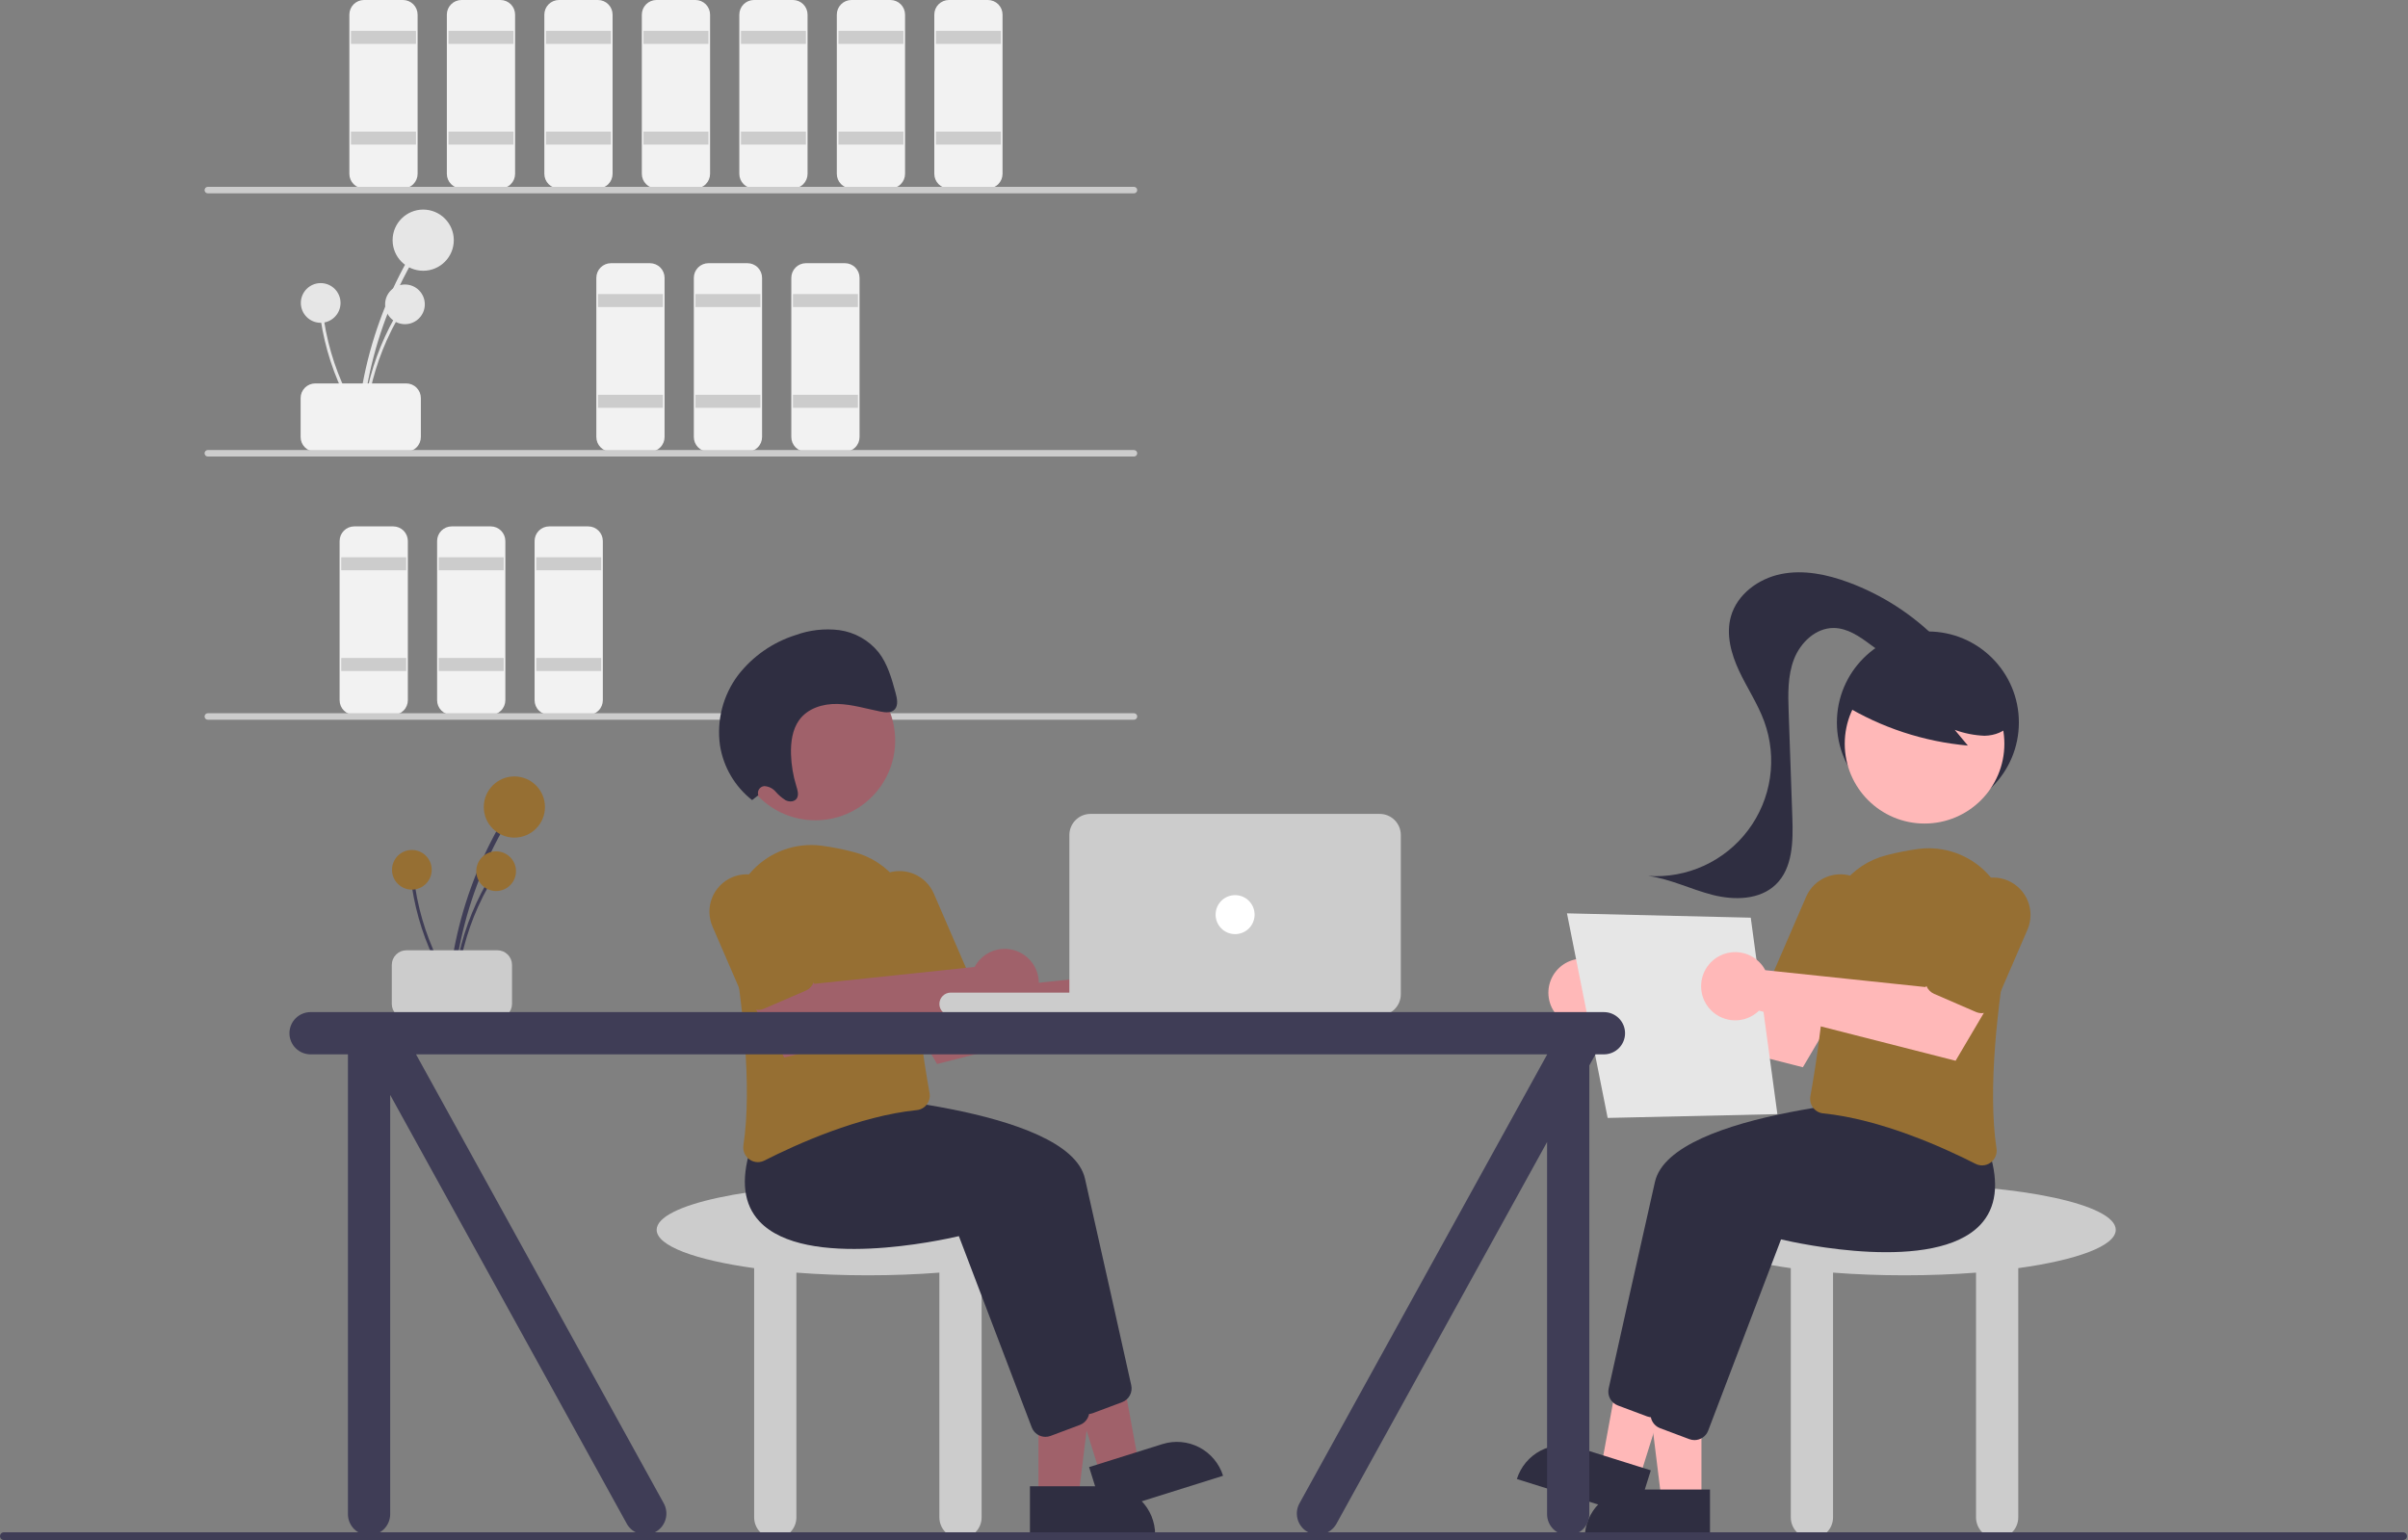 <svg width="741" height="474" viewBox="0 0 741 474" fill="none" xmlns="http://www.w3.org/2000/svg">
<rect x="0" y="0" width="741" height="474" fill="#808080" stroke="none"/>
<g id="undraw_work_time_re_hdyv 1" clip-path="url(#clip0_0_3)">
<path id="Vector" d="M111.511 129.423C112.746 116.117 116.159 103.105 121.611 90.906C123.131 87.511 124.804 84.19 126.629 80.945C126.721 80.775 126.743 80.576 126.691 80.391C126.639 80.205 126.517 80.047 126.35 79.95C126.184 79.852 125.986 79.823 125.799 79.869C125.611 79.915 125.449 80.031 125.346 80.195C118.707 92.016 114.055 104.847 111.578 118.177C110.889 121.899 110.371 125.648 110.024 129.423C109.936 130.375 111.423 130.369 111.511 129.423Z" fill="#E6E6E6"/>
<path id="Vector_2" d="M130.23 83.329C135.429 83.329 139.644 79.114 139.644 73.914C139.644 68.715 135.429 64.5 130.23 64.5C125.03 64.5 120.815 68.715 120.815 73.914C120.815 79.114 125.03 83.329 130.23 83.329Z" fill="#E6E6E6"/>
<path id="Vector_3" d="M112.474 129.673C113.275 121.041 115.489 112.599 119.027 104.685C120.013 102.482 121.098 100.328 122.282 98.223C122.341 98.113 122.356 97.984 122.322 97.864C122.288 97.743 122.209 97.64 122.101 97.577C121.993 97.514 121.865 97.495 121.743 97.525C121.621 97.555 121.516 97.63 121.449 97.736C117.142 105.405 114.125 113.73 112.518 122.377C112.071 124.792 111.735 127.224 111.51 129.673C111.452 130.291 112.417 130.287 112.474 129.673Z" fill="#E6E6E6"/>
<path id="Vector_4" d="M124.618 99.769C127.991 99.769 130.725 97.035 130.725 93.662C130.725 90.289 127.991 87.554 124.618 87.554C121.245 87.554 118.51 90.289 118.51 93.662C118.51 97.035 121.245 99.769 124.618 99.769Z" fill="#E6E6E6"/>
<path id="Vector_5" d="M111.257 129.096C106.58 121.797 103.133 113.78 101.054 105.363C100.477 103.02 100.008 100.655 99.647 98.266C99.626 98.143 99.558 98.032 99.457 97.958C99.356 97.884 99.231 97.852 99.107 97.868C98.983 97.885 98.87 97.949 98.793 98.047C98.715 98.145 98.678 98.27 98.691 98.394C100.011 107.09 102.752 115.51 106.804 123.317C107.937 125.496 109.168 127.62 110.496 129.689C110.831 130.212 111.589 129.615 111.257 129.096Z" fill="#E6E6E6"/>
<path id="Vector_6" d="M98.683 99.341C102.056 99.341 104.791 96.606 104.791 93.233C104.791 89.86 102.056 87.126 98.683 87.126C95.31 87.126 92.576 89.86 92.576 93.233C92.576 96.606 95.31 99.341 98.683 99.341Z" fill="#E6E6E6"/>
<path id="Vector_7" d="M92.507 134.5V122.5C92.508 121.307 92.983 120.163 93.826 119.319C94.67 118.476 95.814 118.001 97.007 118H125.007C126.2 118.001 127.344 118.476 128.187 119.319C129.031 120.163 129.506 121.307 129.507 122.5V134.5C129.506 135.693 129.031 136.837 128.187 137.68C127.344 138.524 126.2 138.999 125.007 139H97.007C95.814 138.999 94.67 138.524 93.826 137.68C92.983 136.837 92.508 135.693 92.507 134.5Z" fill="#F2F2F2"/>
<path id="Vector_8" d="M124.007 58H112.007C110.814 57.999 109.67 57.524 108.826 56.681C107.983 55.837 107.508 54.693 107.507 53.5V4.5C107.508 3.307 107.983 2.163 108.826 1.319C109.67 0.476 110.814 0.001 112.007 0H124.007C125.2 0.001 126.344 0.476 127.187 1.319C128.031 2.163 128.506 3.307 128.507 4.5V53.5C128.506 54.693 128.031 55.837 127.187 56.681C126.344 57.524 125.2 57.999 124.007 58Z" fill="#F2F2F2"/>
<path id="Vector_9" d="M128.007 9.5H108.007V13.5H128.007V9.5Z" fill="#CCCCCC"/>
<path id="Vector_10" d="M128.007 40.5H108.007V44.5H128.007V40.5Z" fill="#CCCCCC"/>
<path id="Vector_11" d="M154.007 58H142.007C140.814 57.999 139.67 57.524 138.826 56.681C137.983 55.837 137.508 54.693 137.507 53.5V4.5C137.508 3.307 137.983 2.163 138.826 1.319C139.67 0.476 140.814 0.001 142.007 0H154.007C155.2 0.001 156.344 0.476 157.187 1.319C158.031 2.163 158.506 3.307 158.507 4.5V53.5C158.506 54.693 158.031 55.837 157.187 56.681C156.344 57.524 155.2 57.999 154.007 58Z" fill="#F2F2F2"/>
<path id="Vector_12" d="M158.007 9.5H138.007V13.5H158.007V9.5Z" fill="#CCCCCC"/>
<path id="Vector_13" d="M158.007 40.5H138.007V44.5H158.007V40.5Z" fill="#CCCCCC"/>
<path id="Vector_14" d="M184.007 58H172.007C170.814 57.999 169.67 57.524 168.826 56.681C167.983 55.837 167.508 54.693 167.507 53.5V4.5C167.508 3.307 167.983 2.163 168.826 1.319C169.67 0.476 170.814 0.001 172.007 0H184.007C185.2 0.001 186.344 0.476 187.187 1.319C188.031 2.163 188.506 3.307 188.507 4.5V53.5C188.506 54.693 188.031 55.837 187.187 56.681C186.344 57.524 185.2 57.999 184.007 58Z" fill="#F2F2F2"/>
<path id="Vector_15" d="M188.007 9.5H168.007V13.5H188.007V9.5Z" fill="#CCCCCC"/>
<path id="Vector_16" d="M188.007 40.5H168.007V44.5H188.007V40.5Z" fill="#CCCCCC"/>
<path id="Vector_17" d="M200.007 139H188.007C186.814 138.999 185.67 138.524 184.826 137.68C183.983 136.837 183.508 135.693 183.507 134.5V85.5C183.508 84.307 183.983 83.163 184.826 82.32C185.67 81.476 186.814 81.001 188.007 81H200.007C201.2 81.001 202.344 81.476 203.187 82.32C204.031 83.163 204.506 84.307 204.507 85.5V134.5C204.506 135.693 204.031 136.837 203.187 137.68C202.344 138.524 201.2 138.999 200.007 139Z" fill="#F2F2F2"/>
<path id="Vector_18" d="M204.007 90.5H184.007V94.5H204.007V90.5Z" fill="#CCCCCC"/>
<path id="Vector_19" d="M204.007 121.5H184.007V125.5H204.007V121.5Z" fill="#CCCCCC"/>
<path id="Vector_20" d="M230.007 139H218.007C216.814 138.999 215.67 138.524 214.826 137.68C213.983 136.837 213.508 135.693 213.507 134.5V85.5C213.508 84.307 213.983 83.163 214.826 82.32C215.67 81.476 216.814 81.001 218.007 81H230.007C231.2 81.001 232.344 81.476 233.187 82.32C234.031 83.163 234.506 84.307 234.507 85.5V134.5C234.506 135.693 234.031 136.837 233.187 137.68C232.344 138.524 231.2 138.999 230.007 139Z" fill="#F2F2F2"/>
<path id="Vector_21" d="M234.007 90.5H214.007V94.5H234.007V90.5Z" fill="#CCCCCC"/>
<path id="Vector_22" d="M234.007 121.5H214.007V125.5H234.007V121.5Z" fill="#CCCCCC"/>
<path id="Vector_23" d="M260.007 139H248.007C246.814 138.999 245.67 138.524 244.826 137.68C243.983 136.837 243.508 135.693 243.507 134.5V85.5C243.508 84.307 243.983 83.163 244.826 82.32C245.67 81.476 246.814 81.001 248.007 81H260.007C261.2 81.001 262.344 81.476 263.187 82.32C264.031 83.163 264.506 84.307 264.507 85.5V134.5C264.506 135.693 264.031 136.837 263.187 137.68C262.344 138.524 261.2 138.999 260.007 139Z" fill="#F2F2F2"/>
<path id="Vector_24" d="M264.007 90.5H244.007V94.5H264.007V90.5Z" fill="#CCCCCC"/>
<path id="Vector_25" d="M264.007 121.5H244.007V125.5H264.007V121.5Z" fill="#CCCCCC"/>
<path id="Vector_26" d="M121.007 220H109.007C107.814 219.999 106.67 219.524 105.826 218.68C104.983 217.837 104.508 216.693 104.507 215.5V166.5C104.508 165.307 104.983 164.163 105.826 163.319C106.67 162.476 107.814 162.001 109.007 162H121.007C122.2 162.001 123.344 162.476 124.187 163.319C125.031 164.163 125.506 165.307 125.507 166.5V215.5C125.506 216.693 125.031 217.837 124.187 218.68C123.344 219.524 122.2 219.999 121.007 220Z" fill="#F2F2F2"/>
<path id="Vector_27" d="M125.007 171.5H105.007V175.5H125.007V171.5Z" fill="#CCCCCC"/>
<path id="Vector_28" d="M125.007 202.5H105.007V206.5H125.007V202.5Z" fill="#CCCCCC"/>
<path id="Vector_29" d="M151.007 220H139.007C137.814 219.999 136.67 219.524 135.826 218.68C134.983 217.837 134.508 216.693 134.507 215.5V166.5C134.508 165.307 134.983 164.163 135.826 163.319C136.67 162.476 137.814 162.001 139.007 162H151.007C152.2 162.001 153.344 162.476 154.187 163.319C155.031 164.163 155.506 165.307 155.507 166.5V215.5C155.506 216.693 155.031 217.837 154.187 218.68C153.344 219.524 152.2 219.999 151.007 220Z" fill="#F2F2F2"/>
<path id="Vector_30" d="M155.007 171.5H135.007V175.5H155.007V171.5Z" fill="#CCCCCC"/>
<path id="Vector_31" d="M155.007 202.5H135.007V206.5H155.007V202.5Z" fill="#CCCCCC"/>
<path id="Vector_32" d="M181.007 220H169.007C167.814 219.999 166.67 219.524 165.826 218.68C164.983 217.837 164.508 216.693 164.507 215.5V166.5C164.508 165.307 164.983 164.163 165.826 163.319C166.67 162.476 167.814 162.001 169.007 162H181.007C182.2 162.001 183.344 162.476 184.187 163.319C185.031 164.163 185.506 165.307 185.507 166.5V215.5C185.506 216.693 185.031 217.837 184.187 218.68C183.344 219.524 182.2 219.999 181.007 220Z" fill="#F2F2F2"/>
<path id="Vector_33" d="M185.007 171.5H165.007V175.5H185.007V171.5Z" fill="#CCCCCC"/>
<path id="Vector_34" d="M185.007 202.5H165.007V206.5H185.007V202.5Z" fill="#CCCCCC"/>
<path id="Vector_35" d="M214.007 58H202.007C200.814 57.999 199.67 57.524 198.826 56.681C197.983 55.837 197.508 54.693 197.507 53.5V4.5C197.508 3.307 197.983 2.163 198.826 1.319C199.67 0.476 200.814 0.001 202.007 0H214.007C215.2 0.001 216.344 0.476 217.187 1.319C218.031 2.163 218.506 3.307 218.507 4.5V53.5C218.506 54.693 218.031 55.837 217.187 56.681C216.344 57.524 215.2 57.999 214.007 58Z" fill="#F2F2F2"/>
<path id="Vector_36" d="M218.007 9.5H198.007V13.5H218.007V9.5Z" fill="#CCCCCC"/>
<path id="Vector_37" d="M218.007 40.5H198.007V44.5H218.007V40.5Z" fill="#CCCCCC"/>
<path id="Vector_38" d="M244.007 58H232.007C230.814 57.999 229.67 57.524 228.826 56.681C227.983 55.837 227.508 54.693 227.507 53.5V4.5C227.508 3.307 227.983 2.163 228.826 1.319C229.67 0.476 230.814 0.001 232.007 0H244.007C245.2 0.001 246.344 0.476 247.187 1.319C248.031 2.163 248.506 3.307 248.507 4.5V53.5C248.506 54.693 248.031 55.837 247.187 56.681C246.344 57.524 245.2 57.999 244.007 58Z" fill="#F2F2F2"/>
<path id="Vector_39" d="M248.007 9.5H228.007V13.5H248.007V9.5Z" fill="#CCCCCC"/>
<path id="Vector_40" d="M248.007 40.5H228.007V44.5H248.007V40.5Z" fill="#CCCCCC"/>
<path id="Vector_41" d="M274.007 58H262.007C260.814 57.999 259.67 57.524 258.826 56.681C257.983 55.837 257.508 54.693 257.507 53.5V4.5C257.508 3.307 257.983 2.163 258.826 1.319C259.67 0.476 260.814 0.001 262.007 0H274.007C275.2 0.001 276.344 0.476 277.187 1.319C278.031 2.163 278.506 3.307 278.507 4.5V53.5C278.506 54.693 278.031 55.837 277.187 56.681C276.344 57.524 275.2 57.999 274.007 58Z" fill="#F2F2F2"/>
<path id="Vector_42" d="M278.007 9.5H258.007V13.5H278.007V9.5Z" fill="#CCCCCC"/>
<path id="Vector_43" d="M278.007 40.5H258.007V44.5H278.007V40.5Z" fill="#CCCCCC"/>
<path id="Vector_44" d="M304.007 58H292.007C290.814 57.999 289.67 57.524 288.826 56.681C287.983 55.837 287.508 54.693 287.507 53.5V4.5C287.508 3.307 287.983 2.163 288.826 1.319C289.67 0.476 290.814 0.001 292.007 0H304.007C305.2 0.001 306.344 0.476 307.187 1.319C308.031 2.163 308.506 3.307 308.507 4.5V53.5C308.506 54.693 308.031 55.837 307.187 56.681C306.344 57.524 305.2 57.999 304.007 58Z" fill="#F2F2F2"/>
<path id="Vector_45" d="M308.007 9.5H288.007V13.5H308.007V9.5Z" fill="#CCCCCC"/>
<path id="Vector_46" d="M308.007 40.5H288.007V44.5H308.007V40.5Z" fill="#CCCCCC"/>
<path id="Vector_47" d="M348.948 59.5H63.948C63.683 59.5 63.428 59.395 63.241 59.207C63.053 59.02 62.948 58.765 62.948 58.5C62.948 58.235 63.053 57.98 63.241 57.793C63.428 57.605 63.683 57.5 63.948 57.5H348.948C349.213 57.5 349.467 57.605 349.655 57.793C349.843 57.98 349.948 58.235 349.948 58.5C349.948 58.765 349.843 59.02 349.655 59.207C349.467 59.395 349.213 59.5 348.948 59.5Z" fill="#CCCCCC"/>
<path id="Vector_48" d="M348.948 140.5H63.948C63.683 140.5 63.428 140.395 63.241 140.207C63.053 140.02 62.948 139.765 62.948 139.5C62.948 139.235 63.053 138.98 63.241 138.793C63.428 138.605 63.683 138.5 63.948 138.5H348.948C349.213 138.5 349.467 138.605 349.655 138.793C349.843 138.98 349.948 139.235 349.948 139.5C349.948 139.765 349.843 140.02 349.655 140.207C349.467 140.395 349.213 140.5 348.948 140.5Z" fill="#CCCCCC"/>
<path id="Vector_49" d="M348.948 221.5H63.948C63.683 221.5 63.428 221.395 63.241 221.207C63.053 221.02 62.948 220.765 62.948 220.5C62.948 220.235 63.053 219.98 63.241 219.793C63.428 219.605 63.683 219.5 63.948 219.5H348.948C349.213 219.5 349.467 219.605 349.655 219.793C349.843 219.98 349.948 220.235 349.948 220.5C349.948 220.765 349.843 221.02 349.655 221.207C349.467 221.395 349.213 221.5 348.948 221.5Z" fill="#CCCCCC"/>
<path id="Vector_50" d="M332.07 378.482C332.07 370.75 302.968 364.482 267.07 364.482C231.172 364.482 202.07 370.75 202.07 378.482C202.07 383.438 214.034 387.788 232.07 390.277V466.982C232.07 468.706 232.755 470.359 233.974 471.578C235.193 472.797 236.846 473.482 238.57 473.482C240.294 473.482 241.947 472.797 243.166 471.578C244.385 470.359 245.07 468.706 245.07 466.982V391.658C251.942 392.191 259.347 392.482 267.07 392.482C274.793 392.482 282.198 392.191 289.07 391.658V466.982C289.07 468.706 289.755 470.359 290.974 471.578C292.193 472.797 293.846 473.482 295.57 473.482C297.294 473.482 298.947 472.797 300.166 471.578C301.385 470.359 302.07 468.706 302.07 466.982V390.277C320.106 387.788 332.07 383.438 332.07 378.482Z" fill="#CCCCCC"/>
<path id="Vector_51" d="M319.563 460.906H331.823L337.655 413.618H319.561L319.563 460.906Z" fill="#A0616A"/>
<path id="Vector_52" d="M355.467 472.289L316.936 472.29L316.936 457.403L340.58 457.402C344.528 457.402 348.314 458.97 351.106 461.762C353.898 464.554 355.467 468.34 355.467 472.289L355.467 472.289Z" fill="#2F2E41"/>
<path id="Vector_53" d="M338.701 454.064L350.398 450.393L341.806 403.528L324.542 408.945L338.701 454.064Z" fill="#A0616A"/>
<path id="Vector_54" d="M376.366 454.175L339.603 465.712L335.145 451.508L357.704 444.429C361.472 443.246 365.554 443.609 369.054 445.437C372.553 447.265 375.184 450.408 376.366 454.175Z" fill="#2F2E41"/>
<path id="Vector_55" d="M330.499 432.299L308.072 373.428C303.04 374.609 260.845 383.946 246.713 368.899C241.869 363.742 240.925 356.27 243.905 346.691L252.153 336.327L252.409 336.341C255.527 336.505 328.844 340.614 333.87 362.729C338.108 381.374 345.847 416.135 348.117 426.345C348.348 427.402 348.19 428.508 347.674 429.459C347.157 430.411 346.316 431.145 345.303 431.528L336.284 434.91C335.782 435.099 335.249 435.196 334.712 435.196C333.799 435.196 332.908 434.919 332.156 434.402C331.403 433.884 330.826 433.151 330.499 432.299Z" fill="#2F2E41"/>
<path id="Vector_56" d="M317.499 439.299L295.072 380.428C290.04 381.609 247.845 390.945 233.713 375.899C228.869 370.742 227.925 363.27 230.905 353.691L239.153 343.327L239.409 343.341C242.527 343.505 315.844 347.614 320.87 369.729C325.108 388.374 332.847 423.135 335.117 433.345C335.348 434.402 335.19 435.508 334.674 436.459C334.157 437.411 333.316 438.145 332.303 438.528L323.284 441.91C322.782 442.099 322.249 442.196 321.712 442.196C320.799 442.196 319.908 441.919 319.156 441.402C318.403 440.884 317.826 440.151 317.499 439.299Z" fill="#2F2E41"/>
<path id="Vector_57" d="M347.807 298.176C347.476 298.619 347.18 299.088 346.922 299.578L297.602 304.774L290.502 295.04L274.411 303.834L288.356 327.456L348.843 312.033C350.369 313.521 352.312 314.509 354.413 314.866C356.515 315.222 358.675 314.931 360.606 314.03C362.538 313.129 364.149 311.662 365.227 309.823C366.304 307.984 366.796 305.86 366.637 303.735C366.478 301.61 365.676 299.583 364.337 297.925C362.998 296.267 361.186 295.055 359.142 294.452C357.098 293.848 354.918 293.881 352.894 294.547C350.869 295.212 349.095 296.478 347.807 298.176V298.176Z" fill="#A0616A"/>
<path id="Vector_58" d="M230.588 356.8C229.913 356.313 229.386 355.65 229.065 354.882C228.744 354.115 228.642 353.273 228.769 352.451C231.552 334.108 228.35 307.832 225.175 289.018C224.525 285.201 224.777 281.285 225.913 277.583C227.049 273.881 229.036 270.497 231.715 267.701C234.394 264.905 237.69 262.775 241.34 261.483C244.99 260.19 248.892 259.77 252.734 260.257C256.076 260.698 259.387 261.351 262.647 262.211C268.061 263.574 272.851 266.74 276.228 271.186C279.605 275.633 281.369 281.097 281.229 286.679C280.754 304.833 284.44 327.484 286.047 336.38C286.157 336.991 286.139 337.618 285.996 338.222C285.852 338.826 285.586 339.394 285.213 339.891C284.848 340.382 284.384 340.791 283.851 341.093C283.318 341.394 282.727 341.581 282.118 341.641C264.31 343.458 245.106 352.142 235.243 357.157C234.61 357.484 233.907 357.656 233.194 357.658C232.256 357.655 231.344 357.354 230.588 356.8Z" fill="#966F33"/>
<path id="Vector_59" d="M278.659 309.488C278.108 309.272 277.606 308.949 277.182 308.537C276.757 308.126 276.418 307.634 276.185 307.091L266.254 284.148C265.652 282.762 265.33 281.271 265.305 279.76C265.28 278.25 265.554 276.749 266.109 275.344C266.665 273.938 267.492 272.657 268.543 271.571C269.594 270.486 270.849 269.618 272.236 269.018C273.622 268.418 275.114 268.097 276.624 268.073C278.135 268.05 279.636 268.324 281.04 268.881C282.445 269.438 283.726 270.266 284.811 271.318C285.895 272.37 286.762 273.625 287.361 275.013L297.292 297.955C297.765 299.05 297.784 300.288 297.345 301.398C296.906 302.507 296.045 303.397 294.95 303.872L282.103 309.433C281.561 309.67 280.977 309.797 280.386 309.806C279.795 309.815 279.208 309.707 278.659 309.488H278.659Z" fill="#966F33"/>
<path id="Vector_60" d="M300.807 296.176C300.476 296.619 300.18 297.088 299.922 297.578L250.602 302.774L243.502 293.04L227.412 301.834L241.356 325.456L301.843 310.033C303.369 311.521 305.312 312.509 307.413 312.866C309.515 313.222 311.675 312.931 313.606 312.03C315.538 311.129 317.149 309.662 318.227 307.823C319.304 305.984 319.796 303.86 319.637 301.735C319.478 299.61 318.676 297.583 317.337 295.925C315.998 294.267 314.186 293.055 312.142 292.452C310.098 291.848 307.919 291.881 305.894 292.547C303.869 293.212 302.095 294.478 300.807 296.176V296.176Z" fill="#A0616A"/>
<path id="Vector_61" d="M231.659 310.488C231.108 310.272 230.606 309.949 230.182 309.537C229.757 309.126 229.418 308.634 229.185 308.091L219.254 285.148C218.652 283.762 218.33 282.271 218.305 280.76C218.28 279.25 218.554 277.749 219.109 276.344C219.665 274.938 220.492 273.657 221.543 272.571C222.594 271.486 223.849 270.618 225.236 270.018C226.622 269.418 228.114 269.097 229.624 269.073C231.135 269.05 232.636 269.324 234.04 269.881C235.445 270.438 236.726 271.266 237.811 272.318C238.895 273.37 239.762 274.625 240.361 276.013L250.292 298.955C250.765 300.05 250.784 301.288 250.345 302.398C249.906 303.507 249.045 304.397 247.95 304.872L235.103 310.433C234.561 310.67 233.977 310.797 233.386 310.806C232.795 310.815 232.208 310.707 231.659 310.488H231.659Z" fill="#966F33"/>
<path id="Vector_62" d="M250.906 252.452C264.471 252.452 275.467 241.456 275.467 227.891C275.467 214.326 264.471 203.33 250.906 203.33C237.342 203.33 226.345 214.326 226.345 227.891C226.345 241.456 237.342 252.452 250.906 252.452Z" fill="#A0616A"/>
<path id="Vector_63" d="M233.346 244.748C233.24 244.439 233.207 244.111 233.248 243.788C233.289 243.465 233.404 243.155 233.583 242.883C233.762 242.611 234.001 242.383 234.282 242.218C234.562 242.053 234.877 241.954 235.202 241.929C235.867 241.965 236.518 242.135 237.116 242.43C237.713 242.725 238.245 243.138 238.678 243.644C239.567 244.668 240.602 245.557 241.749 246.281C242.937 246.88 244.549 246.794 245.226 245.652C245.862 244.58 245.426 243.144 245.041 241.899C244.062 238.73 243.513 235.444 243.411 232.129C243.301 228.429 243.823 224.567 245.871 221.681C248.515 217.956 253.243 216.542 257.717 216.645C262.191 216.747 266.592 218.128 271.024 219.001C272.554 219.303 274.352 219.457 275.375 218.271C276.463 217.01 276.064 214.97 275.601 213.267C274.4 208.85 273.126 204.283 270.336 200.715C267.319 197.008 263.009 194.582 258.275 193.925C253.73 193.362 249.116 193.886 244.812 195.453C237.801 197.663 231.632 201.961 227.13 207.772C222.488 213.952 220.483 221.718 221.551 229.372C222.596 236.039 226.128 242.062 231.437 246.227L233.346 244.748Z" fill="#2F2E41"/>
<g id="flower">
<path id="Vector_64" d="M139.566 303.876C140.801 290.571 144.214 277.559 149.667 265.359C151.186 261.964 152.859 258.644 154.685 255.398C154.776 255.229 154.798 255.03 154.746 254.844C154.694 254.659 154.572 254.5 154.405 254.403C154.239 254.306 154.041 254.277 153.854 254.323C153.666 254.368 153.504 254.485 153.401 254.648C146.762 266.469 142.111 279.301 139.633 292.63C138.944 296.353 138.426 300.101 138.08 303.876C137.991 304.828 139.478 304.822 139.566 303.876Z" fill="#3F3D56"/>
<path id="Vector_65" d="M158.285 257.782C163.484 257.782 167.699 253.567 167.699 248.368C167.699 243.169 163.484 238.954 158.285 238.954C153.086 238.954 148.871 243.169 148.871 248.368C148.871 253.567 153.086 257.782 158.285 257.782Z" fill="#966F33"/>
<path id="Vector_66" d="M140.529 304.126C141.331 295.495 143.544 287.053 147.082 279.138C148.068 276.936 149.153 274.782 150.337 272.676C150.397 272.566 150.411 272.437 150.377 272.317C150.343 272.197 150.264 272.094 150.156 272.031C150.048 271.968 149.92 271.949 149.798 271.979C149.677 272.008 149.571 272.084 149.505 272.19C145.197 279.859 142.18 288.183 140.573 296.831C140.126 299.246 139.79 301.677 139.565 304.126C139.508 304.744 140.472 304.74 140.529 304.126Z" fill="#3F3D56"/>
<path id="Vector_67" d="M152.673 274.223C156.046 274.223 158.78 271.489 158.78 268.116C158.78 264.742 156.046 262.008 152.673 262.008C149.3 262.008 146.565 264.742 146.565 268.116C146.565 271.489 149.3 274.223 152.673 274.223Z" fill="#966F33"/>
<path id="Vector_68" d="M139.312 303.55C134.635 296.251 131.188 288.233 129.109 279.817C128.532 277.474 128.063 275.108 127.702 272.72C127.681 272.596 127.613 272.486 127.512 272.412C127.411 272.337 127.286 272.305 127.162 272.322C127.038 272.339 126.925 272.403 126.848 272.501C126.77 272.599 126.734 272.723 126.746 272.848C128.067 281.544 130.807 289.964 134.859 297.77C135.992 299.949 137.223 302.074 138.551 304.143C138.886 304.665 139.645 304.069 139.312 303.55Z" fill="#3F3D56"/>
<path id="Vector_69" d="M126.738 273.794C130.111 273.794 132.846 271.06 132.846 267.687C132.846 264.314 130.111 261.579 126.738 261.579C123.365 261.579 120.631 264.314 120.631 267.687C120.631 271.06 123.365 273.794 126.738 273.794Z" fill="#966F33"/>
</g>
<path id="Vector_70" d="M120.562 308.954V296.954C120.563 295.76 121.038 294.617 121.882 293.773C122.725 292.929 123.869 292.455 125.062 292.454H153.062C154.255 292.455 155.399 292.929 156.243 293.773C157.086 294.617 157.561 295.76 157.562 296.954V308.954C157.561 310.147 157.086 311.29 156.243 312.134C155.399 312.978 154.255 313.452 153.062 313.454H125.062C123.869 313.452 122.725 312.978 121.882 312.134C121.038 311.29 120.563 310.147 120.562 308.954Z" fill="#CCCCCC"/>
<path id="Vector_71" d="M371.57 305.482H292.57C290.637 305.482 289.07 307.049 289.07 308.982C289.07 310.915 290.637 312.482 292.57 312.482H371.57C373.503 312.482 375.07 310.915 375.07 308.982C375.07 307.049 373.503 305.482 371.57 305.482Z" fill="#CCCCCC"/>
<path id="Vector_72" d="M424.57 312.482H335.57C333.847 312.48 332.194 311.795 330.976 310.576C329.757 309.358 329.072 307.706 329.07 305.982V256.982C329.072 255.259 329.757 253.607 330.976 252.388C332.194 251.17 333.847 250.484 335.57 250.482H424.57C426.293 250.484 427.945 251.17 429.164 252.388C430.383 253.607 431.068 255.259 431.07 256.982V305.982C431.068 307.706 430.383 309.358 429.164 310.576C427.945 311.795 426.293 312.48 424.57 312.482Z" fill="#CCCCCC"/>
<path id="Vector_73" d="M380.07 287.482C383.384 287.482 386.07 284.796 386.07 281.482C386.07 278.169 383.384 275.482 380.07 275.482C376.756 275.482 374.07 278.169 374.07 281.482C374.07 284.796 376.756 287.482 380.07 287.482Z" fill="white"/>
<path id="Vector_74" d="M651.07 378.482C651.07 370.75 621.968 364.482 586.07 364.482C550.172 364.482 521.07 370.75 521.07 378.482C521.07 383.438 533.034 387.788 551.07 390.277V466.982C551.07 468.706 551.755 470.359 552.974 471.578C554.193 472.797 555.846 473.482 557.57 473.482C559.294 473.482 560.947 472.797 562.166 471.578C563.385 470.359 564.07 468.706 564.07 466.982V391.658C570.942 392.191 578.347 392.482 586.07 392.482C593.793 392.482 601.198 392.191 608.07 391.658V466.982C608.07 468.706 608.755 470.359 609.974 471.578C611.193 472.797 612.846 473.482 614.57 473.482C616.294 473.482 617.947 472.797 619.166 471.578C620.385 470.359 621.07 468.706 621.07 466.982V390.277C639.106 387.788 651.07 383.438 651.07 378.482Z" fill="#CCCCCC"/>
<path id="Vector_75" d="M593.257 250.34C608.721 250.34 621.257 237.804 621.257 222.34C621.257 206.876 608.721 194.34 593.257 194.34C577.793 194.34 565.257 206.876 565.257 222.34C565.257 237.804 577.793 250.34 593.257 250.34Z" fill="#2F2E41"/>
<path id="Vector_76" d="M523.577 461.906H511.317L505.485 414.618H523.579L523.577 461.906Z" fill="#FFB8B8"/>
<path id="Vector_77" d="M502.56 458.403H526.204V473.289H487.673C487.673 471.334 488.058 469.399 488.806 467.592C489.554 465.786 490.651 464.145 492.033 462.763C493.416 461.38 495.057 460.284 496.863 459.536C498.669 458.788 500.605 458.403 502.56 458.403Z" fill="#2F2E41"/>
<path id="Vector_78" d="M504.439 455.064L492.742 451.393L501.334 404.528L518.598 409.945L504.439 455.064Z" fill="#FFB8B8"/>
<path id="Vector_79" d="M485.436 445.429L507.995 452.508L503.537 466.712L466.774 455.175C467.36 453.31 468.307 451.578 469.561 450.079C470.816 448.58 472.354 447.342 474.086 446.437C475.819 445.532 477.713 444.977 479.661 444.804C481.608 444.631 483.57 444.843 485.436 445.429Z" fill="#2F2E41"/>
<path id="Vector_80" d="M508.428 436.196C507.891 436.196 507.358 436.099 506.856 435.91L497.836 432.528C496.824 432.145 495.983 431.411 495.466 430.459C494.95 429.508 494.792 428.402 495.022 427.345C497.293 417.135 505.032 382.374 509.27 363.729C514.296 341.614 587.613 337.505 590.731 337.341L590.987 337.327L599.235 347.691C602.215 357.27 601.271 364.742 596.427 369.899C582.295 384.946 540.1 375.609 535.068 374.428L512.641 433.299C512.314 434.151 511.737 434.884 510.984 435.402C510.232 435.919 509.341 436.196 508.428 436.196Z" fill="#2F2E41"/>
<path id="Vector_81" d="M521.428 443.196C520.891 443.196 520.358 443.099 519.856 442.91L510.836 439.528C509.824 439.145 508.983 438.411 508.466 437.459C507.95 436.508 507.792 435.402 508.022 434.345C510.293 424.135 518.032 389.374 522.27 370.729C527.296 348.614 600.613 344.505 603.731 344.341L603.987 344.327L612.235 354.691C615.215 364.27 614.271 371.742 609.427 376.899C595.295 391.945 553.1 382.609 548.068 381.428L525.641 440.299C525.314 441.151 524.737 441.884 523.984 442.402C523.232 442.919 522.341 443.196 521.428 443.196Z" fill="#2F2E41"/>
<path id="Vector_82" d="M495.333 299.176C495.664 299.619 495.96 300.088 496.218 300.578L545.538 305.774L552.638 296.04L568.728 304.834L554.784 328.456L494.297 313.033C492.771 314.521 490.828 315.509 488.726 315.866C486.625 316.222 484.465 315.931 482.534 315.03C480.602 314.129 478.99 312.662 477.913 310.823C476.836 308.984 476.344 306.86 476.503 304.735C476.662 302.61 477.464 300.583 478.803 298.925C480.142 297.267 481.954 296.055 483.998 295.452C486.042 294.848 488.221 294.881 490.246 295.547C492.271 296.212 494.045 297.478 495.333 299.176Z" fill="#FFB8B8"/>
<path id="Vector_83" d="M609.946 358.658C609.233 358.656 608.53 358.484 607.897 358.157C598.034 353.142 578.83 344.458 561.022 342.641C560.413 342.581 559.822 342.394 559.289 342.093C558.756 341.791 558.292 341.382 557.927 340.891C557.554 340.394 557.288 339.826 557.144 339.222C557.001 338.618 556.983 337.991 557.093 337.38C558.7 328.484 562.386 305.833 561.911 287.679C561.771 282.097 563.535 276.633 566.912 272.186C570.289 267.74 575.079 264.574 580.493 263.211C583.753 262.351 587.064 261.698 590.406 261.257C594.247 260.77 598.15 261.19 601.8 262.483C605.45 263.775 608.746 265.905 611.425 268.701C614.104 271.497 616.091 274.881 617.227 278.583C618.362 282.285 618.615 286.201 617.965 290.018C614.79 308.832 611.588 335.108 614.371 353.451C614.498 354.273 614.396 355.115 614.075 355.882C613.754 356.65 613.227 357.313 612.552 357.8C611.796 358.354 610.884 358.655 609.946 358.658Z" fill="#966F33"/>
<path id="Vector_84" d="M562.824 310.807C562.209 310.806 561.601 310.679 561.037 310.434L548.189 304.872C547.095 304.397 546.234 303.507 545.795 302.398C545.356 301.288 545.375 300.05 545.847 298.955L555.779 276.013C556.378 274.625 557.245 273.37 558.329 272.318C559.414 271.266 560.695 270.438 562.1 269.881C563.504 269.324 565.005 269.05 566.516 269.073C568.026 269.097 569.518 269.418 570.904 270.018C572.291 270.618 573.546 271.486 574.597 272.571C575.648 273.657 576.475 274.938 577.031 276.344C577.586 277.749 577.859 279.25 577.835 280.76C577.81 282.271 577.488 283.762 576.886 285.148L566.955 308.091C566.605 308.896 566.028 309.583 565.295 310.065C564.561 310.547 563.702 310.805 562.824 310.807Z" fill="#966F33"/>
<path id="Vector_85" d="M592.234 253.452C605.798 253.452 616.795 242.456 616.795 228.891C616.795 215.326 605.798 204.33 592.234 204.33C578.669 204.33 567.673 215.326 567.673 228.891C567.673 242.456 578.669 253.452 592.234 253.452Z" fill="#FFB8B8"/>
<path id="Vector_86" d="M567.231 216.824C578.864 223.926 591.98 228.247 605.557 229.452L601.517 224.612C604.458 225.699 607.554 226.314 610.688 226.433C613.818 226.384 617.098 225.179 618.874 222.601C619.666 221.32 620.137 219.866 620.246 218.363C620.355 216.86 620.099 215.353 619.499 213.971C618.268 211.214 616.352 208.818 613.933 207.011C609.645 203.619 604.585 201.341 599.203 200.379C593.822 199.417 588.286 199.802 583.089 201.499C579.524 202.564 576.331 204.612 573.876 207.408C571.548 210.28 567.065 212.84 568.257 216.34L567.231 216.824Z" fill="#2F2E41"/>
<path id="Vector_87" d="M596.363 197.003C588.617 189.147 579.243 183.085 568.9 179.244C562.262 176.784 555.036 175.265 548.095 176.662C541.155 178.058 534.591 182.86 532.655 189.669C531.072 195.238 532.707 201.233 535.164 206.475C537.621 211.717 540.901 216.577 542.888 222.015C544.916 227.563 545.526 233.529 544.662 239.373C543.799 245.216 541.49 250.751 537.945 255.476C534.399 260.201 529.73 263.965 524.361 266.428C518.992 268.89 513.093 269.973 507.199 269.577C514.019 270.491 520.304 273.696 526.97 275.402C533.636 277.108 541.503 276.992 546.456 272.217C551.697 267.164 551.802 258.949 551.549 251.674L550.419 219.229C550.227 213.714 550.063 208.022 552.052 202.874C554.041 197.726 558.768 193.218 564.286 193.265C568.469 193.3 572.171 195.834 575.525 198.333C578.879 200.832 582.43 203.498 586.596 203.869C590.762 204.241 595.519 201.158 595.207 196.987" fill="#2F2E41"/>
<path id="Vector_88" d="M482.197 281.087L538.75 282.422L546.943 342.878L494.716 344.05L482.197 281.087Z" fill="#E6E6E6"/>
<path id="Vector_89" d="M542.333 297.176C542.664 297.619 542.96 298.088 543.218 298.578L592.538 303.774L599.638 294.04L615.728 302.834L601.784 326.456L541.297 311.033C539.771 312.521 537.828 313.509 535.727 313.866C533.625 314.222 531.465 313.931 529.534 313.03C527.602 312.129 525.991 310.662 524.913 308.823C523.836 306.984 523.344 304.86 523.503 302.735C523.662 300.61 524.464 298.583 525.803 296.925C527.142 295.267 528.954 294.055 530.998 293.452C533.042 292.848 535.221 292.881 537.246 293.547C539.271 294.212 541.045 295.478 542.333 297.176V297.176Z" fill="#FFB8B8"/>
<path id="Vector_90" d="M609.824 311.807C609.209 311.806 608.601 311.679 608.037 311.434L595.189 305.872C594.095 305.397 593.234 304.507 592.795 303.398C592.356 302.288 592.375 301.05 592.847 299.955L602.779 277.013C603.378 275.625 604.245 274.37 605.329 273.318C606.414 272.266 607.695 271.438 609.1 270.881C610.504 270.324 612.005 270.05 613.516 270.073C615.026 270.097 616.518 270.418 617.904 271.018C619.291 271.618 620.546 272.486 621.597 273.571C622.648 274.657 623.475 275.938 624.031 277.344C624.586 278.749 624.859 280.25 624.835 281.76C624.81 283.271 624.488 284.762 623.886 286.148L613.955 309.091C613.605 309.896 613.028 310.583 612.295 311.065C611.561 311.547 610.702 311.805 609.824 311.807Z" fill="#966F33"/>
<path id="Vector_91" d="M493.57 311.482H95.57C93.846 311.482 92.193 312.167 90.974 313.386C89.755 314.605 89.07 316.258 89.07 317.982C89.07 319.706 89.755 321.359 90.974 322.578C92.193 323.797 93.846 324.482 95.57 324.482H107.07V465.982C107.07 467.706 107.755 469.359 108.974 470.578C110.193 471.797 111.846 472.482 113.57 472.482C115.294 472.482 116.947 471.797 118.166 470.578C119.385 469.359 120.07 467.706 120.07 465.982V336.972L192.941 469.05C193.805 470.539 195.224 471.625 196.888 472.069C198.551 472.513 200.323 472.279 201.814 471.418C203.305 470.557 204.393 469.14 204.841 467.478C205.288 465.815 205.057 464.043 204.199 462.55L128.024 324.482H476.07V324.566L399.941 462.55C399.079 464.043 398.846 465.817 399.292 467.482C399.738 469.147 400.827 470.567 402.32 471.429C403.813 472.291 405.587 472.525 407.252 472.079C408.917 471.632 410.337 470.543 411.199 469.05L476.07 351.472V465.982C476.07 467.706 476.755 469.359 477.974 470.578C479.193 471.797 480.846 472.482 482.57 472.482C484.294 472.482 485.947 471.797 487.166 470.578C488.385 469.359 489.07 467.706 489.07 465.982V327.91L490.961 324.482H493.57C495.294 324.482 496.947 323.797 498.166 322.578C499.385 321.359 500.07 319.706 500.07 317.982C500.07 316.258 499.385 314.605 498.166 313.386C496.947 312.167 495.294 311.482 493.57 311.482Z" fill="#3F3D56"/>
<path id="Vector_92" d="M739.485 473.949H1.191C0.875 473.948 0.574 473.822 0.351 473.599C0.128 473.375 0.003 473.073 0.003 472.758C0.003 472.443 0.128 472.14 0.351 471.917C0.574 471.694 0.875 471.568 1.191 471.567H739.485C739.8 471.567 740.103 471.693 740.327 471.916C740.55 472.139 740.675 472.442 740.675 472.758C740.675 473.074 740.55 473.377 740.327 473.6C740.103 473.823 739.8 473.949 739.485 473.949Z" fill="#3F3D56"/>
</g>
<defs>
<clipPath id="clip0_0_3">
<rect width="740.675" height="473.949" fill="white"/>
</clipPath>
</defs>
</svg>
